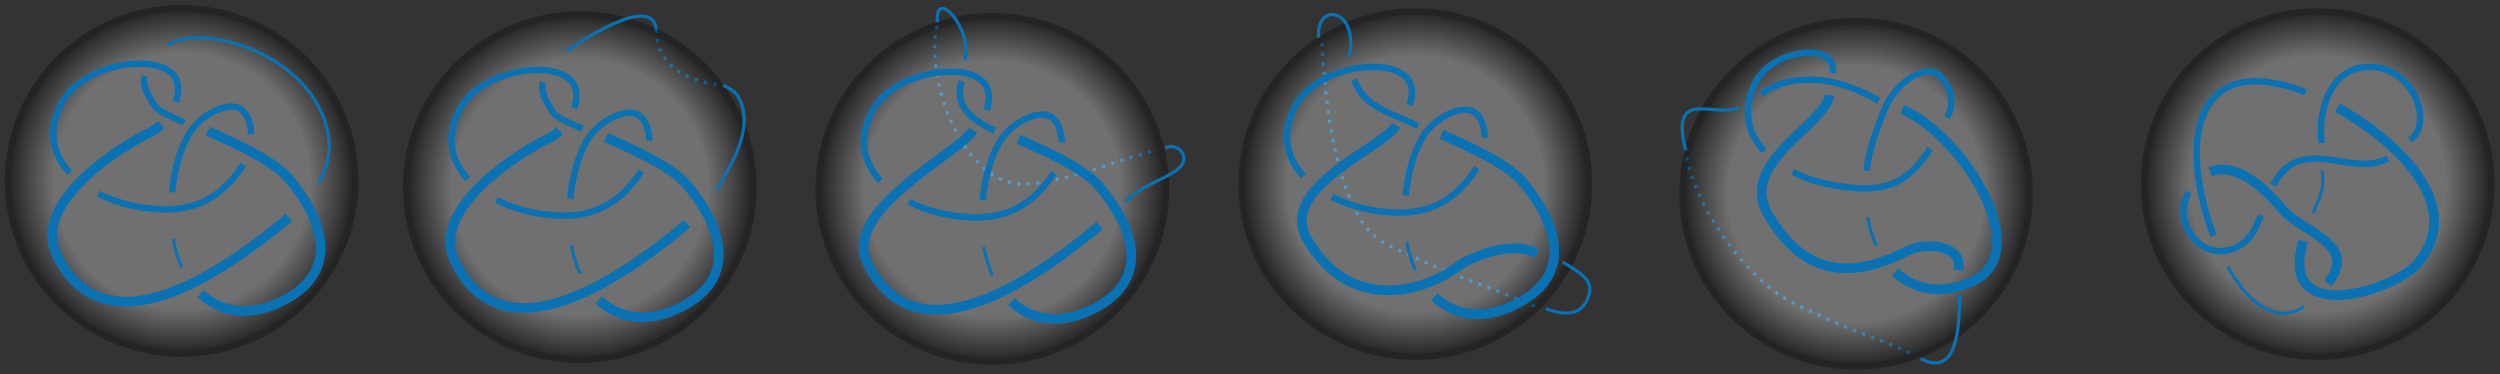 <?xml version="1.0" encoding="UTF-8" standalone="no"?>
<svg
   xmlns:dc="http://purl.org/dc/elements/1.1/"
   xmlns:cc="http://creativecommons.org/ns#"
   xmlns:rdf="http://www.w3.org/1999/02/22-rdf-syntax-ns#"
   xmlns:svg="http://www.w3.org/2000/svg"
   xmlns="http://www.w3.org/2000/svg"
   xmlns:sodipodi="http://sodipodi.sourceforge.net/DTD/sodipodi-0.dtd"
   xmlns:inkscape="http://www.inkscape.org/namespaces/inkscape"
   version="1.1"
   id="svg2"
   xml:space="preserve"
   width="1035.939"
   height="155.096"
   viewBox="0 0 1035.939 155.096"
   sodipodi:docname="présentation2.ai.svg"
   inkscape:version="1.0.2-2 (e86c870879, 2021-01-15)"><rect x="0" y="0" width="1035.939" height="155.096" fill="#333333" stroke="none"/><defs
     id="defs6"><clipPath
       clipPathUnits="userSpaceOnUse"
       id="clipPath18"><path
         d="M 0,595.276 H 841.89 V 0 H 0 Z"
         id="path16" /></clipPath><clipPath
       clipPathUnits="userSpaceOnUse"
       id="clipPath26"><path
         d="M 45.231,255.418 H 155.184 V 146.091 H 45.231 Z"
         id="path24" /></clipPath><radialGradient
       fx="0"
       fy="0"
       cx="0"
       cy="0"
       r="1"
       gradientUnits="userSpaceOnUse"
       gradientTransform="matrix(53.82,0,0,-53.82,100.208,200.754)"
       spreadMethod="pad"
       id="radialGradient38"><stop
         style="stop-opacity:1;stop-color:#ffffff"
         offset="0"
         id="stop32" /><stop
         style="stop-opacity:1;stop-color:#ffffff"
         offset="0.74"
         id="stop34" /><stop
         style="stop-opacity:1;stop-color:#000000"
         offset="1"
         id="stop36" /></radialGradient><clipPath
       clipPathUnits="userSpaceOnUse"
       id="clipPath100"><path
         d="M 297.233,252.923 H 407.185 V 143.596 H 297.233 Z"
         id="path98" /></clipPath><radialGradient
       fx="0"
       fy="0"
       cx="0"
       cy="0"
       r="1"
       gradientUnits="userSpaceOnUse"
       gradientTransform="matrix(53.82,0,0,-53.82,352.209,198.26)"
       spreadMethod="pad"
       id="radialGradient112"><stop
         style="stop-opacity:1;stop-color:#ffffff"
         offset="0"
         id="stop106" /><stop
         style="stop-opacity:1;stop-color:#ffffff"
         offset="0.74"
         id="stop108" /><stop
         style="stop-opacity:1;stop-color:#000000"
         offset="1"
         id="stop110" /></radialGradient><clipPath
       clipPathUnits="userSpaceOnUse"
       id="clipPath178"><path
         d="M 169.007,253.461 H 278.959 V 144.134 H 169.007 Z"
         id="path176" /></clipPath><radialGradient
       fx="0"
       fy="0"
       cx="0"
       cy="0"
       r="1"
       gradientUnits="userSpaceOnUse"
       gradientTransform="matrix(53.82,0,0,-53.82,223.983,198.797)"
       spreadMethod="pad"
       id="radialGradient190"><stop
         style="stop-opacity:1;stop-color:#ffffff"
         offset="0"
         id="stop184" /><stop
         style="stop-opacity:1;stop-color:#ffffff"
         offset="0.74"
         id="stop186" /><stop
         style="stop-opacity:1;stop-color:#000000"
         offset="1"
         id="stop188" /></radialGradient><clipPath
       clipPathUnits="userSpaceOnUse"
       id="clipPath256"><path
         d="M 428.732,254.423 H 538.686 V 145.096 H 428.732 Z"
         id="path254" /></clipPath><radialGradient
       fx="0"
       fy="0"
       cx="0"
       cy="0"
       r="1"
       gradientUnits="userSpaceOnUse"
       gradientTransform="matrix(53.821,0,0,-53.821,483.709,199.76)"
       spreadMethod="pad"
       id="radialGradient268"><stop
         style="stop-opacity:1;stop-color:#ffffff"
         offset="0"
         id="stop262" /><stop
         style="stop-opacity:1;stop-color:#ffffff"
         offset="0.74"
         id="stop264" /><stop
         style="stop-opacity:1;stop-color:#000000"
         offset="1"
         id="stop266" /></radialGradient><clipPath
       clipPathUnits="userSpaceOnUse"
       id="clipPath334"><path
         d="M 565.732,251.423 H 675.686 V 142.096 H 565.732 Z"
         id="path332" /></clipPath><radialGradient
       fx="0"
       fy="0"
       cx="0"
       cy="0"
       r="1"
       gradientUnits="userSpaceOnUse"
       gradientTransform="matrix(53.821,0,0,-53.821,620.709,196.76)"
       spreadMethod="pad"
       id="radialGradient346"><stop
         style="stop-opacity:1;stop-color:#ffffff"
         offset="0"
         id="stop340" /><stop
         style="stop-opacity:1;stop-color:#ffffff"
         offset="0.74"
         id="stop342" /><stop
         style="stop-opacity:1;stop-color:#000000"
         offset="1"
         id="stop344" /></radialGradient><clipPath
       clipPathUnits="userSpaceOnUse"
       id="clipPath408"><path
         d="M 709.232,254.423 H 819.186 V 145.096 H 709.232 Z"
         id="path406" /></clipPath><radialGradient
       fx="0"
       fy="0"
       cx="0"
       cy="0"
       r="1"
       gradientUnits="userSpaceOnUse"
       gradientTransform="matrix(53.821,0,0,-53.821,764.209,199.76)"
       spreadMethod="pad"
       id="radialGradient420"><stop
         style="stop-opacity:1;stop-color:#ffffff"
         offset="0"
         id="stop414" /><stop
         style="stop-opacity:1;stop-color:#ffffff"
         offset="0.74"
         id="stop416" /><stop
         style="stop-opacity:1;stop-color:#000000"
         offset="1"
         id="stop418" /></radialGradient></defs><sodipodi:namedview
     pagecolor="#ffffff"
     bordercolor="#666666"
     borderopacity="1"
     objecttolerance="10"
     gridtolerance="10"
     guidetolerance="10"
     inkscape:pageopacity="0"
     inkscape:pageshadow="2"
     inkscape:window-width="1816"
     inkscape:window-height="1030"
     id="namedview4"
     showgrid="false"
     inkscape:zoom="0.85926526"
     inkscape:cx="502.95148"
     inkscape:cy="-54.293459"
     inkscape:window-x="86"
     inkscape:window-y="0"
     inkscape:window-maximized="0"
     inkscape:current-layer="g10"
     inkscape:document-rotation="0"
     fit-margin-top="2"
     fit-margin-left="2"
     fit-margin-right="2"
     fit-margin-bottom="2" /><g
     id="g10"
     inkscape:groupmode="layer"
     inkscape:label="présentation2"
     transform="matrix(1.333,0,0,-1.333,-58.309,342.557)"><g
       id="g12"><g
         id="g14"
         clip-path="url(#clipPath18)"><g
           id="g20"><g
             id="g22" /><g
             id="g56"><g
               clip-path="url(#clipPath26)"
               opacity="0.3"
               id="g54"><g
                 id="g48"><g
                   id="g46"><g
                     id="g44"><g
                       id="g42"><path
                         d="m 46.231,200.754 c 0,-1.612 0.072,-3.207 0.212,-4.783 2.434,-27.397 25.579,-48.88 53.766,-48.88 29.811,0 53.975,24.026 53.975,53.663 0,29.638 -24.164,53.664 -53.975,53.664 -29.809,0 -53.978,-24.026 -53.978,-53.664"
                         style="fill:url(#radialGradient38);stroke:none"
                         id="path40" /></g></g></g></g><g
                 transform="translate(46.231,200.754)"
                 id="g52"><path
                   d="m 0,0 c 0,-1.612 0.072,-3.207 0.211,-4.783 2.435,-27.397 25.58,-48.88 53.767,-48.88 29.81,0 53.974,24.026 53.974,53.663 0,29.638 -24.164,53.664 -53.974,53.664 C 24.168,53.664 0,29.638 0,0 Z"
                   style="fill:none;stroke:#000000;stroke-width:2;stroke-linecap:butt;stroke-linejoin:miter;stroke-miterlimit:4;stroke-dasharray:none;stroke-opacity:1"
                   id="path50" /></g></g></g></g><g
           id="g58"
           transform="translate(121.8,215.221)"><path
             d="m 0,0 c -0.079,3.627 -1.287,6.914 -3.753,8.15 -4.134,2.073 -12.473,-2.541 -15.648,-8.113 -2.925,-5.129 -4.566,-11.594 -5.165,-18.066"
             style="fill:none;stroke:#0a71b3;stroke-width:2;stroke-linecap:butt;stroke-linejoin:miter;stroke-miterlimit:4;stroke-dasharray:none;stroke-opacity:1"
             id="path60" /></g><g
           id="g62"
           transform="translate(74.293,196.783)"><path
             d="M 0,0 C 4.109,-2.086 8.729,-3.531 13.287,-4.254 27.629,-6.52 37.213,-2.945 45.041,9.016"
             style="fill:none;stroke:#0a71b3;stroke-width:2;stroke-linecap:butt;stroke-linejoin:miter;stroke-miterlimit:4;stroke-dasharray:none;stroke-opacity:1"
             id="path64" /></g><g
           id="g66"
           transform="translate(98.459,225.291)"><path
             d="M 0,0 C 0.628,1.865 0.854,3.809 0.495,5.664 0.049,7.973 -1.65,9.631 -4.1,10.656 c -8.62,3.61 -26.536,-0.592 -31.887,-11.689 -4.062,-8.424 -2.069,-15.567 2.935,-20.973"
             style="fill:none;stroke:#0a71b3;stroke-width:2;stroke-linecap:butt;stroke-linejoin:miter;stroke-miterlimit:4;stroke-dasharray:none;stroke-opacity:1"
             id="path68" /></g><g
           id="g70"
           transform="translate(133.516,189.391)"><path
             d="m 0,0 c -2.728,-2.428 -5.654,-4.693 -8.513,-6.836 -14.706,-11.031 -49.242,-34.703 -63.699,-4.768 -7.982,16.538 21.157,34.356 28.992,37.993 1.213,0.562 2.433,1.418 3.563,2.476"
             style="fill:none;stroke:#0a71b3;stroke-width:3;stroke-linecap:butt;stroke-linejoin:miter;stroke-miterlimit:4;stroke-dasharray:none;stroke-opacity:1"
             id="path72" /></g><g
           id="g74"
           transform="translate(96.01,242.957)"><path
             d="m 0,0 c 8.615,6.24 36.259,-0.355 46.287,-18.299 5.432,-9.724 4.442,-17.752 0.427,-24.596"
             style="fill:none;stroke:#0a71b3;stroke-width:1;stroke-linecap:butt;stroke-linejoin:miter;stroke-miterlimit:4;stroke-dasharray:none;stroke-opacity:1"
             id="path76" /></g><g
           id="g78"
           transform="translate(101.003,218.887)"><path
             d="m 0,0 c -9.766,4.371 -8.672,4.373 -10.765,7.82 -1.503,2.475 -1.946,4.711 -1.631,6.752"
             style="fill:none;stroke:#0a71b3;stroke-width:2;stroke-linecap:butt;stroke-linejoin:miter;stroke-miterlimit:4;stroke-dasharray:none;stroke-opacity:1"
             id="path80" /></g><g
           id="g82"
           transform="translate(106.121,165.697)"><path
             d="M 0,0 C 5.682,-5.281 13.816,-7.387 23.63,-3.096 43.954,5.791 38.445,22.65 27.379,35.771 22.592,41.445 10.699,46.727 2.216,50.523"
             style="fill:none;stroke:#0a71b3;stroke-width:3;stroke-linecap:butt;stroke-linejoin:miter;stroke-miterlimit:4;stroke-dasharray:none;stroke-opacity:1"
             id="path84" /></g><g
           id="g86"
           transform="translate(97.607,182.752)"><path
             d="M 0,0 C 0.477,-3.104 1.383,-6.123 2.679,-8.889"
             style="fill:none;stroke:#0a71b3;stroke-width:1;stroke-linecap:butt;stroke-linejoin:miter;stroke-miterlimit:4;stroke-dasharray:none;stroke-opacity:1"
             id="path88" /></g><g
           id="g90"
           transform="translate(335,248.941)"><path
             d="m 0,0 c -3.167,-14 4.631,-41.49 21,-48.166 11.267,-4.596 39,8.333 47.5,9.5"
             style="fill:none;stroke:#0a71b3;stroke-width:1;stroke-linecap:butt;stroke-linejoin:miter;stroke-miterlimit:4;stroke-dasharray:1, 2;stroke-dashoffset:0;stroke-opacity:1"
             id="path92" /></g><g
           id="g94"><g
             id="g96" /><g
             id="g130"><g
               clip-path="url(#clipPath100)"
               opacity="0.3"
               id="g128"><g
                 id="g122"><g
                   id="g120"><g
                     id="g118"><g
                       id="g116"><path
                         d="m 298.233,198.259 c 0,-1.613 0.072,-3.207 0.211,-4.783 2.435,-27.397 25.579,-48.88 53.767,-48.88 29.81,0 53.974,24.026 53.974,53.663 0,29.637 -24.164,53.664 -53.974,53.664 -29.81,0 -53.978,-24.027 -53.978,-53.664"
                         style="fill:url(#radialGradient112);stroke:none"
                         id="path114" /></g></g></g></g><g
                 transform="translate(298.233,198.259)"
                 id="g126"><path
                   d="m 0,0 c 0,-1.612 0.072,-3.207 0.211,-4.783 2.435,-27.397 25.58,-48.88 53.767,-48.88 29.81,0 53.974,24.026 53.974,53.663 0,29.638 -24.164,53.664 -53.974,53.664 C 24.168,53.664 0,29.638 0,0 Z"
                   style="fill:none;stroke:#000000;stroke-width:2;stroke-linecap:butt;stroke-linejoin:miter;stroke-miterlimit:4;stroke-dasharray:none;stroke-opacity:1"
                   id="path124" /></g></g></g></g><g
           id="g132"
           transform="translate(373.802,212.726)"><path
             d="m 0,0 c -0.079,3.627 -1.287,6.914 -3.753,8.15 -4.134,2.073 -12.473,-2.541 -15.648,-8.113 -2.925,-5.129 -4.566,-11.594 -5.165,-18.066"
             style="fill:none;stroke:#0a71b3;stroke-width:2;stroke-linecap:butt;stroke-linejoin:miter;stroke-miterlimit:4;stroke-dasharray:none;stroke-opacity:1"
             id="path134" /></g><g
           id="g136"
           transform="translate(326.294,194.288)"><path
             d="M 0,0 C 4.109,-2.086 8.729,-3.531 13.287,-4.254 27.629,-6.52 37.213,-2.945 45.041,9.016"
             style="fill:none;stroke:#0a71b3;stroke-width:2;stroke-linecap:butt;stroke-linejoin:miter;stroke-miterlimit:4;stroke-dasharray:none;stroke-opacity:1"
             id="path138" /></g><g
           id="g140"
           transform="translate(350.46,222.796)"><path
             d="M 0,0 C 0.628,1.865 0.854,3.809 0.495,5.664 0.049,7.973 -1.65,9.631 -4.1,10.656 c -8.62,3.61 -26.536,-0.592 -31.887,-11.689 -4.062,-8.424 -2.069,-15.567 2.935,-20.973"
             style="fill:none;stroke:#0a71b3;stroke-width:2;stroke-linecap:butt;stroke-linejoin:miter;stroke-miterlimit:4;stroke-dasharray:none;stroke-opacity:1"
             id="path142" /></g><g
           id="g144"
           transform="translate(385.518,186.895)"><path
             d="m 0,0 c -2.728,-2.428 -5.654,-4.693 -8.513,-6.836 -14.706,-11.031 -49.242,-34.703 -63.699,-4.768 -7.982,16.538 28.944,34.234 32.944,41.234"
             style="fill:none;stroke:#0a71b3;stroke-width:3;stroke-linecap:butt;stroke-linejoin:miter;stroke-miterlimit:4;stroke-dasharray:none;stroke-opacity:1"
             id="path146" /></g><g
           id="g148"
           transform="translate(406,210.941)"><path
             d="M 0,0 C 2,1.167 5.185,0.129 5.667,-2.5 6.75,-8.416 -5.75,-9.666 -12.5,-16.666"
             style="fill:none;stroke:#0a71b3;stroke-width:1;stroke-linecap:butt;stroke-linejoin:miter;stroke-miterlimit:4;stroke-dasharray:none;stroke-opacity:1"
             id="path150" /></g><g
           id="g152"
           transform="translate(343.666,238.275)"><path
             d="M 0,0 C 2.667,9.833 -9.509,22.932 -8.5,11.833"
             style="fill:none;stroke:#0a71b3;stroke-width:1;stroke-linecap:butt;stroke-linejoin:miter;stroke-miterlimit:4;stroke-dasharray:none;stroke-opacity:1"
             id="path154" /></g><g
           id="g156"
           transform="translate(353.005,216.392)"><path
             d="M 0,0 C -9.766,4.371 -12.255,9.384 -10.255,15.384"
             style="fill:none;stroke:#0a71b3;stroke-width:2;stroke-linecap:butt;stroke-linejoin:miter;stroke-miterlimit:4;stroke-dasharray:none;stroke-opacity:1"
             id="path158" /></g><g
           id="g160"
           transform="translate(358.122,163.202)"><path
             d="M 0,0 C 5.682,-5.281 13.816,-7.387 23.63,-3.096 43.954,5.791 38.445,22.65 27.379,35.771 22.592,41.445 10.699,46.727 2.216,50.523"
             style="fill:none;stroke:#0a71b3;stroke-width:3;stroke-linecap:butt;stroke-linejoin:miter;stroke-miterlimit:4;stroke-dasharray:none;stroke-opacity:1"
             id="path162" /></g><g
           id="g164"
           transform="translate(349.608,180.257)"><path
             d="M 0,0 C 0.477,-3.104 1.383,-6.123 2.679,-8.889"
             style="fill:none;stroke:#0a71b3;stroke-width:1;stroke-linecap:butt;stroke-linejoin:miter;stroke-miterlimit:4;stroke-dasharray:none;stroke-opacity:1"
             id="path166" /></g><g
           id="g168"
           transform="translate(247.743,247.823)"><path
             d="m 0,0 c 0.015,-0.164 0.025,-0.334 0.031,-0.51 0.393,-12.162 11.75,-16 20.908,-16.871"
             style="fill:none;stroke:#0a71b3;stroke-width:1;stroke-linecap:butt;stroke-linejoin:miter;stroke-miterlimit:4;stroke-dasharray:1, 2;stroke-dashoffset:0;stroke-opacity:1"
             id="path170" /></g><g
           id="g172"><g
             id="g174" /><g
             id="g208"><g
               clip-path="url(#clipPath178)"
               opacity="0.3"
               id="g206"><g
                 id="g200"><g
                   id="g198"><g
                     id="g196"><g
                       id="g194"><path
                         d="m 170.007,198.797 c 0,-1.612 0.072,-3.207 0.211,-4.783 2.435,-27.397 25.579,-48.88 53.767,-48.88 29.81,0 53.974,24.026 53.974,53.663 0,29.638 -24.164,53.664 -53.974,53.664 -29.81,0 -53.978,-24.026 -53.978,-53.664"
                         style="fill:url(#radialGradient190);stroke:none"
                         id="path192" /></g></g></g></g><g
                 transform="translate(170.007,198.797)"
                 id="g204"><path
                   d="m 0,0 c 0,-1.612 0.072,-3.207 0.211,-4.783 2.435,-27.397 25.58,-48.88 53.767,-48.88 29.81,0 53.974,24.026 53.974,53.663 0,29.638 -24.164,53.664 -53.974,53.664 C 24.168,53.664 0,29.638 0,0 Z"
                   style="fill:none;stroke:#000000;stroke-width:2;stroke-linecap:butt;stroke-linejoin:miter;stroke-miterlimit:4;stroke-dasharray:none;stroke-opacity:1"
                   id="path202" /></g></g></g></g><g
           id="g210"
           transform="translate(245.576,213.264)"><path
             d="m 0,0 c -0.079,3.627 -1.287,6.914 -3.753,8.15 -4.134,2.073 -12.473,-2.541 -15.648,-8.113 -2.925,-5.129 -4.566,-11.594 -5.165,-18.066"
             style="fill:none;stroke:#0a71b3;stroke-width:2;stroke-linecap:butt;stroke-linejoin:miter;stroke-miterlimit:4;stroke-dasharray:none;stroke-opacity:1"
             id="path212" /></g><g
           id="g214"
           transform="translate(198.068,194.826)"><path
             d="M 0,0 C 4.109,-2.086 8.729,-3.531 13.287,-4.254 27.629,-6.52 37.213,-2.945 45.041,9.016"
             style="fill:none;stroke:#0a71b3;stroke-width:2;stroke-linecap:butt;stroke-linejoin:miter;stroke-miterlimit:4;stroke-dasharray:none;stroke-opacity:1"
             id="path216" /></g><g
           id="g218"
           transform="translate(222.234,223.334)"><path
             d="M 0,0 C 0.628,1.865 0.854,3.809 0.495,5.664 0.049,7.973 -1.65,9.631 -4.1,10.656 c -8.62,3.61 -26.536,-0.592 -31.887,-11.689 -4.062,-8.424 -2.069,-15.567 2.935,-20.973"
             style="fill:none;stroke:#0a71b3;stroke-width:2;stroke-linecap:butt;stroke-linejoin:miter;stroke-miterlimit:4;stroke-dasharray:none;stroke-opacity:1"
             id="path220" /></g><g
           id="g222"
           transform="translate(257.291,187.434)"><path
             d="m 0,0 c -2.728,-2.428 -5.654,-4.693 -8.513,-6.836 -14.706,-11.031 -49.242,-34.703 -63.699,-4.768 -7.982,16.538 21.157,34.356 28.992,37.993 1.213,0.562 2.433,1.418 3.563,2.476"
             style="fill:none;stroke:#0a71b3;stroke-width:3;stroke-linecap:butt;stroke-linejoin:miter;stroke-miterlimit:4;stroke-dasharray:none;stroke-opacity:1"
             id="path224" /></g><g
           id="g226"
           transform="translate(268.682,230.442)"><path
             d="m 0,0 c 2.066,-0.951 3.721,-2.07 4.592,-3.629 5.432,-9.725 -2.759,-21.864 -6.774,-28.708"
             style="fill:none;stroke:#0a71b3;stroke-width:1;stroke-linecap:butt;stroke-linejoin:miter;stroke-miterlimit:4;stroke-dasharray:none;stroke-opacity:1"
             id="path228" /></g><g
           id="g230"
           transform="translate(219.786,241)"><path
             d="M 0,0 C 5.065,3.669 26.948,17.922 27.957,6.823"
             style="fill:none;stroke:#0a71b3;stroke-width:1;stroke-linecap:butt;stroke-linejoin:miter;stroke-miterlimit:4;stroke-dasharray:none;stroke-opacity:1"
             id="path232" /></g><g
           id="g234"
           transform="translate(224.779,216.93)"><path
             d="m 0,0 c -9.766,4.371 -8.672,4.373 -10.765,7.82 -1.503,2.475 -1.946,4.711 -1.631,6.752"
             style="fill:none;stroke:#0a71b3;stroke-width:2;stroke-linecap:butt;stroke-linejoin:miter;stroke-miterlimit:4;stroke-dasharray:none;stroke-opacity:1"
             id="path236" /></g><g
           id="g238"
           transform="translate(229.896,163.74)"><path
             d="M 0,0 C 5.682,-5.281 13.816,-7.387 23.63,-3.096 43.954,5.791 38.445,22.65 27.379,35.771 22.592,41.445 10.699,46.727 2.216,50.523"
             style="fill:none;stroke:#0a71b3;stroke-width:3;stroke-linecap:butt;stroke-linejoin:miter;stroke-miterlimit:4;stroke-dasharray:none;stroke-opacity:1"
             id="path240" /></g><g
           id="g242"
           transform="translate(221.382,180.795)"><path
             d="M 0,0 C 0.477,-3.104 1.383,-6.123 2.679,-8.889"
             style="fill:none;stroke:#0a71b3;stroke-width:1;stroke-linecap:butt;stroke-linejoin:miter;stroke-miterlimit:4;stroke-dasharray:none;stroke-opacity:1"
             id="path244" /></g><g
           id="g246"
           transform="translate(454.667,243.608)"><path
             d="M 0,0 C 0.667,-14 3.855,-54.427 19.667,-62.333 41,-73 58.333,-77.833 67.083,-82.333"
             style="fill:none;stroke:#0a71b3;stroke-width:1;stroke-linecap:butt;stroke-linejoin:miter;stroke-miterlimit:4;stroke-dasharray:1, 2;stroke-dashoffset:0;stroke-opacity:1"
             id="path248" /></g><g
           id="g250"><g
             id="g252" /><g
             id="g286"><g
               clip-path="url(#clipPath256)"
               opacity="0.3"
               id="g284"><g
                 id="g278"><g
                   id="g276"><g
                     id="g274"><g
                       id="g272"><path
                         d="m 429.732,199.759 c 0,-1.613 0.073,-3.207 0.212,-4.783 2.435,-27.397 25.579,-48.88 53.767,-48.88 29.81,0 53.975,24.026 53.975,53.663 0,29.637 -24.165,53.664 -53.975,53.664 -29.81,0 -53.979,-24.027 -53.979,-53.664"
                         style="fill:url(#radialGradient268);stroke:none"
                         id="path270" /></g></g></g></g><g
                 transform="translate(429.732,199.759)"
                 id="g282"><path
                   d="m 0,0 c 0,-1.612 0.072,-3.207 0.212,-4.783 2.434,-27.397 25.579,-48.88 53.767,-48.88 29.81,0 53.974,24.026 53.974,53.663 0,29.638 -24.164,53.664 -53.974,53.664 C 24.169,53.664 0,29.638 0,0 Z"
                   style="fill:none;stroke:#000000;stroke-width:2;stroke-linecap:butt;stroke-linejoin:miter;stroke-miterlimit:4;stroke-dasharray:none;stroke-opacity:1"
                   id="path280" /></g></g></g></g><g
           id="g288"
           transform="translate(505.302,214.226)"><path
             d="m 0,0 c -0.079,3.627 -1.287,6.914 -3.753,8.15 -4.134,2.073 -12.473,-2.541 -15.648,-8.113 -2.925,-5.129 -4.566,-11.594 -5.165,-18.066"
             style="fill:none;stroke:#0a71b3;stroke-width:2;stroke-linecap:butt;stroke-linejoin:miter;stroke-miterlimit:4;stroke-dasharray:none;stroke-opacity:1"
             id="path290" /></g><g
           id="g292"
           transform="translate(457.794,195.788)"><path
             d="M 0,0 C 4.109,-2.086 8.729,-3.531 13.287,-4.254 27.629,-6.52 37.213,-2.945 45.041,9.016"
             style="fill:none;stroke:#0a71b3;stroke-width:2;stroke-linecap:butt;stroke-linejoin:miter;stroke-miterlimit:4;stroke-dasharray:none;stroke-opacity:1"
             id="path294" /></g><g
           id="g296"
           transform="translate(481.96,224.296)"><path
             d="M 0,0 C 0.628,1.865 0.854,3.809 0.495,5.664 0.049,7.973 -1.65,9.631 -4.1,10.656 c -8.62,3.61 -26.536,-0.592 -31.887,-11.689 -4.062,-8.424 -2.069,-15.567 2.935,-20.973"
             style="fill:none;stroke:#0a71b3;stroke-width:2;stroke-linecap:butt;stroke-linejoin:miter;stroke-miterlimit:4;stroke-dasharray:none;stroke-opacity:1"
             id="path298" /></g><g
           id="g300"
           transform="translate(521.5,178.025)"><path
             d="M 0,0 C -7.25,4.75 -21.177,-1.312 -24,-3.5 -34,-11.25 -57.806,-19.267 -71.5,4.75 -80.596,20.702 -47.75,33 -43.75,40"
             style="fill:none;stroke:#0a71b3;stroke-width:3;stroke-linecap:butt;stroke-linejoin:miter;stroke-miterlimit:4;stroke-dasharray:none;stroke-opacity:1"
             id="path302" /></g><g
           id="g304"
           transform="translate(524.25,161.025)"><path
             d="m 0,0 c 7.5,-2.75 11.882,-1.326 13.5,4.5 1.25,4.5 -3.25,7 -8.25,10"
             style="fill:none;stroke:#0a71b3;stroke-width:1;stroke-linecap:butt;stroke-linejoin:miter;stroke-miterlimit:4;stroke-dasharray:none;stroke-opacity:1"
             id="path306" /></g><g
           id="g308"
           transform="translate(463.25,239.525)"><path
             d="M 0,0 C 2.834,15.166 -10.591,16.849 -9.583,5.75"
             style="fill:none;stroke:#0a71b3;stroke-width:1;stroke-linecap:butt;stroke-linejoin:miter;stroke-miterlimit:4;stroke-dasharray:none;stroke-opacity:1"
             id="path310" /></g><g
           id="g312"
           transform="translate(484.505,217.892)"><path
             d="M 0,0 C -9.766,4.371 -17.505,6.634 -19.755,14.384"
             style="fill:none;stroke:#0a71b3;stroke-width:2;stroke-linecap:butt;stroke-linejoin:miter;stroke-miterlimit:4;stroke-dasharray:none;stroke-opacity:1"
             id="path314" /></g><g
           id="g316"
           transform="translate(489.622,164.702)"><path
             d="M 0,0 C 5.682,-5.281 13.816,-7.387 23.63,-3.096 43.954,5.791 38.445,22.65 27.379,35.771 22.592,41.445 10.699,46.727 2.216,50.523"
             style="fill:none;stroke:#0a71b3;stroke-width:3;stroke-linecap:butt;stroke-linejoin:miter;stroke-miterlimit:4;stroke-dasharray:none;stroke-opacity:1"
             id="path318" /></g><g
           id="g320"
           transform="translate(481.108,181.757)"><path
             d="M 0,0 C 0.477,-3.104 1.383,-6.123 2.679,-8.889"
             style="fill:none;stroke:#0a71b3;stroke-width:1;stroke-linecap:butt;stroke-linejoin:miter;stroke-miterlimit:4;stroke-dasharray:none;stroke-opacity:1"
             id="path322" /></g><g
           id="g324"
           transform="translate(567.75,211.025)"><path
             d="M 0,0 C 0.667,-14 17.188,-40.094 33,-48 54.333,-58.667 62,-59.75 70.75,-64.25"
             style="fill:none;stroke:#0a71b3;stroke-width:1;stroke-linecap:butt;stroke-linejoin:miter;stroke-miterlimit:4;stroke-dasharray:1, 2;stroke-dashoffset:0;stroke-opacity:1"
             id="path326" /></g><g
           id="g328"><g
             id="g330" /><g
             id="g364"><g
               clip-path="url(#clipPath334)"
               opacity="0.3"
               id="g362"><g
                 id="g356"><g
                   id="g354"><g
                     id="g352"><g
                       id="g350"><path
                         d="m 566.732,196.759 c 0,-1.613 0.073,-3.207 0.212,-4.783 2.435,-27.397 25.579,-48.88 53.767,-48.88 29.81,0 53.975,24.026 53.975,53.663 0,29.637 -24.165,53.664 -53.975,53.664 -29.81,0 -53.979,-24.027 -53.979,-53.664"
                         style="fill:url(#radialGradient346);stroke:none"
                         id="path348" /></g></g></g></g><g
                 transform="translate(566.732,196.759)"
                 id="g360"><path
                   d="m 0,0 c 0,-1.612 0.072,-3.207 0.212,-4.783 2.434,-27.397 25.579,-48.88 53.767,-48.88 29.81,0 53.974,24.026 53.974,53.663 0,29.638 -24.164,53.664 -53.974,53.664 C 24.169,53.664 0,29.638 0,0 Z"
                   style="fill:none;stroke:#000000;stroke-width:2;stroke-linecap:butt;stroke-linejoin:miter;stroke-miterlimit:4;stroke-dasharray:none;stroke-opacity:1"
                   id="path358" /></g></g></g></g><g
           id="g366"
           transform="translate(649,220.441)"><path
             d="m 0,0 c 3.5,6.584 -1.034,12.598 -3.5,13.834 -4.134,2.072 -12.75,-2.75 -16.35,-12.263 -2.089,-5.522 -4.565,-11.593 -5.165,-18.066"
             style="fill:none;stroke:#0a71b3;stroke-width:2;stroke-linecap:butt;stroke-linejoin:miter;stroke-miterlimit:4;stroke-dasharray:none;stroke-opacity:1"
             id="path368" /></g><g
           id="g370"
           transform="translate(601.044,203.538)"><path
             d="M 0,0 C 4.109,-2.086 8.729,-3.531 13.287,-4.254 27.629,-6.52 34.878,-4.724 42.706,7.237"
             style="fill:none;stroke:#0a71b3;stroke-width:2;stroke-linecap:butt;stroke-linejoin:miter;stroke-miterlimit:4;stroke-dasharray:none;stroke-opacity:1"
             id="path372" /></g><g
           id="g374"
           transform="translate(613.5,234.274)"><path
             d="m 0,0 c 1.667,9.834 -18.926,7.836 -24.277,-3.262 -4.062,-8.424 -2.069,-15.566 2.935,-20.972"
             style="fill:none;stroke:#0a71b3;stroke-width:2;stroke-linecap:butt;stroke-linejoin:miter;stroke-miterlimit:4;stroke-dasharray:none;stroke-opacity:1"
             id="path376" /></g><g
           id="g378"
           transform="translate(652.5,173.025)"><path
             d="M 0,0 C 1.75,7.5 -9.75,9 -15.75,6 -27.066,0.342 -45.556,-6.517 -59.25,17.5 -68.346,33.452 -41.5,45.082 -40,54.416"
             style="fill:none;stroke:#0a71b3;stroke-width:3;stroke-linecap:butt;stroke-linejoin:miter;stroke-miterlimit:4;stroke-dasharray:none;stroke-opacity:1"
             id="path380" /></g><g
           id="g382"
           transform="translate(640.75,145.525)"><path
             d="M 0,0 C 12.25,-6.5 12,12 12.145,19.676"
             style="fill:none;stroke:#0a71b3;stroke-width:1;stroke-linecap:butt;stroke-linejoin:miter;stroke-miterlimit:4;stroke-dasharray:none;stroke-opacity:1"
             id="path384" /></g><g
           id="g386"
           transform="translate(584.25,223.525)"><path
             d="M 0,0 C -8,-3.25 -21.333,6.333 -16.583,-12.917"
             style="fill:none;stroke:#0a71b3;stroke-width:1;stroke-linecap:butt;stroke-linejoin:miter;stroke-miterlimit:4;stroke-dasharray:none;stroke-opacity:1"
             id="path388" /></g><g
           id="g390"
           transform="translate(627.755,225.642)"><path
             d="M 0,0 C -13.755,8.134 -27.755,8.634 -36.505,2.134"
             style="fill:none;stroke:#0a71b3;stroke-width:2;stroke-linecap:butt;stroke-linejoin:miter;stroke-miterlimit:4;stroke-dasharray:none;stroke-opacity:1"
             id="path392" /></g><g
           id="g394"
           transform="translate(632.872,172.452)"><path
             d="M 0,0 C 5.682,-5.281 13.816,-7.387 23.63,-3.096 43.954,5.791 21.378,42.073 2.216,50.523"
             style="fill:none;stroke:#0a71b3;stroke-width:3;stroke-linecap:butt;stroke-linejoin:miter;stroke-miterlimit:4;stroke-dasharray:none;stroke-opacity:1"
             id="path396" /></g><g
           id="g398"
           transform="translate(624.358,189.507)"><path
             d="M 0,0 C 0.477,-3.104 1.383,-6.123 2.679,-8.889"
             style="fill:none;stroke:#0a71b3;stroke-width:1;stroke-linecap:butt;stroke-linejoin:miter;stroke-miterlimit:4;stroke-dasharray:none;stroke-opacity:1"
             id="path400" /></g><g
           id="g402"><g
             id="g404" /><g
             id="g438"><g
               clip-path="url(#clipPath408)"
               opacity="0.3"
               id="g436"><g
                 id="g430"><g
                   id="g428"><g
                     id="g426"><g
                       id="g424"><path
                         d="m 710.232,199.759 c 0,-1.613 0.073,-3.207 0.212,-4.783 2.435,-27.397 25.579,-48.88 53.767,-48.88 29.81,0 53.975,24.026 53.975,53.663 0,29.637 -24.165,53.664 -53.975,53.664 -29.81,0 -53.979,-24.027 -53.979,-53.664"
                         style="fill:url(#radialGradient420);stroke:none"
                         id="path422" /></g></g></g></g><g
                 transform="translate(710.232,199.759)"
                 id="g434"><path
                   d="m 0,0 c 0,-1.612 0.072,-3.207 0.212,-4.783 2.434,-27.397 25.579,-48.88 53.767,-48.88 29.81,0 53.974,24.026 53.974,53.663 0,29.638 -24.164,53.664 -53.974,53.664 C 24.169,53.664 0,29.638 0,0 Z"
                   style="fill:none;stroke:#000000;stroke-width:2;stroke-linecap:butt;stroke-linejoin:miter;stroke-miterlimit:4;stroke-dasharray:none;stroke-opacity:1"
                   id="path432" /></g></g></g></g><g
           id="g440"
           transform="translate(765.5,212.525)"><path
             d="M 0,0 C -1.504,10.098 2.915,25.596 17.25,23.5 29.079,21.761 34.5,5.75 27.429,1.017"
             style="fill:none;stroke:#0a71b3;stroke-width:2;stroke-linecap:butt;stroke-linejoin:miter;stroke-miterlimit:4;stroke-dasharray:none;stroke-opacity:1"
             id="path442" /></g><g
           id="g444"
           transform="translate(762.844,190.789)"><path
             d="M 0,0 C 1.071,3.5 3.906,6.736 2.656,13.236"
             style="fill:none;stroke:#0a71b3;stroke-width:1;stroke-linecap:butt;stroke-linejoin:miter;stroke-miterlimit:4;stroke-dasharray:none;stroke-opacity:1"
             id="path446" /></g><g
           id="g448"
           transform="translate(770.356,223.533)"><path
             d="m 0,0 c 17.469,-9.818 40.233,-29.727 25.093,-48.312 -6.941,-8.521 -43.948,-20.196 -35.698,6.804"
             style="fill:none;stroke:#0a71b3;stroke-width:3;stroke-linecap:butt;stroke-linejoin:miter;stroke-miterlimit:4;stroke-dasharray:none;stroke-opacity:1"
             id="path450" /></g><g
           id="g452"
           transform="translate(731.856,183.71)"><path
             d="m 0,0 c -1.263,3.283 -2.274,6.507 -3.003,9.376 -7.003,27.634 1.932,46.854 31.61,35.197"
             style="fill:none;stroke:#0a71b3;stroke-width:2;stroke-linecap:butt;stroke-linejoin:miter;stroke-miterlimit:4;stroke-dasharray:none;stroke-opacity:1"
             id="path454" /></g><g
           id="g456"
           transform="translate(760.014,161.689)"><path
             d="M 0,0 C -9.56,-6.007 -17.884,1.889 -23.713,12.404"
             style="fill:none;stroke:#0a71b3;stroke-width:1;stroke-linecap:butt;stroke-linejoin:miter;stroke-miterlimit:4;stroke-dasharray:none;stroke-opacity:1"
             id="path458" /></g><g
           id="g460"
           transform="translate(730.829,203.602)"><path
             d="m 0,0 c 7.756,3.158 16.647,-4.735 22.453,-11.694 5.828,-6.984 22.715,-10.557 15.012,-21.681 -0.314,-0.45 -0.626,-0.888 -0.939,-1.309"
             style="fill:none;stroke:#0a71b3;stroke-width:3;stroke-linecap:butt;stroke-linejoin:miter;stroke-miterlimit:4;stroke-dasharray:none;stroke-opacity:1"
             id="path462" /></g><g
           id="g464"
           transform="translate(746.591,189.921)"><path
             d="m 0,0 c -1.769,-4.444 -3.937,-8.438 -8.361,-10.164 -10.803,-4.213 -19.497,8.561 -14.056,17.54"
             style="fill:none;stroke:#0a71b3;stroke-width:2;stroke-linecap:butt;stroke-linejoin:miter;stroke-miterlimit:4;stroke-dasharray:none;stroke-opacity:1"
             id="path466" /></g><g
           id="g468"
           transform="translate(786,207.775)"><path
             d="m 0,0 c -7.203,-4.155 -17.159,0.765 -24.817,-0.23 -5.688,-0.739 -8.685,-4.054 -10.791,-8.184"
             style="fill:none;stroke:#0a71b3;stroke-width:2;stroke-linecap:butt;stroke-linejoin:miter;stroke-miterlimit:4;stroke-dasharray:none;stroke-opacity:1"
             id="path470" /></g></g></g></g></svg>
